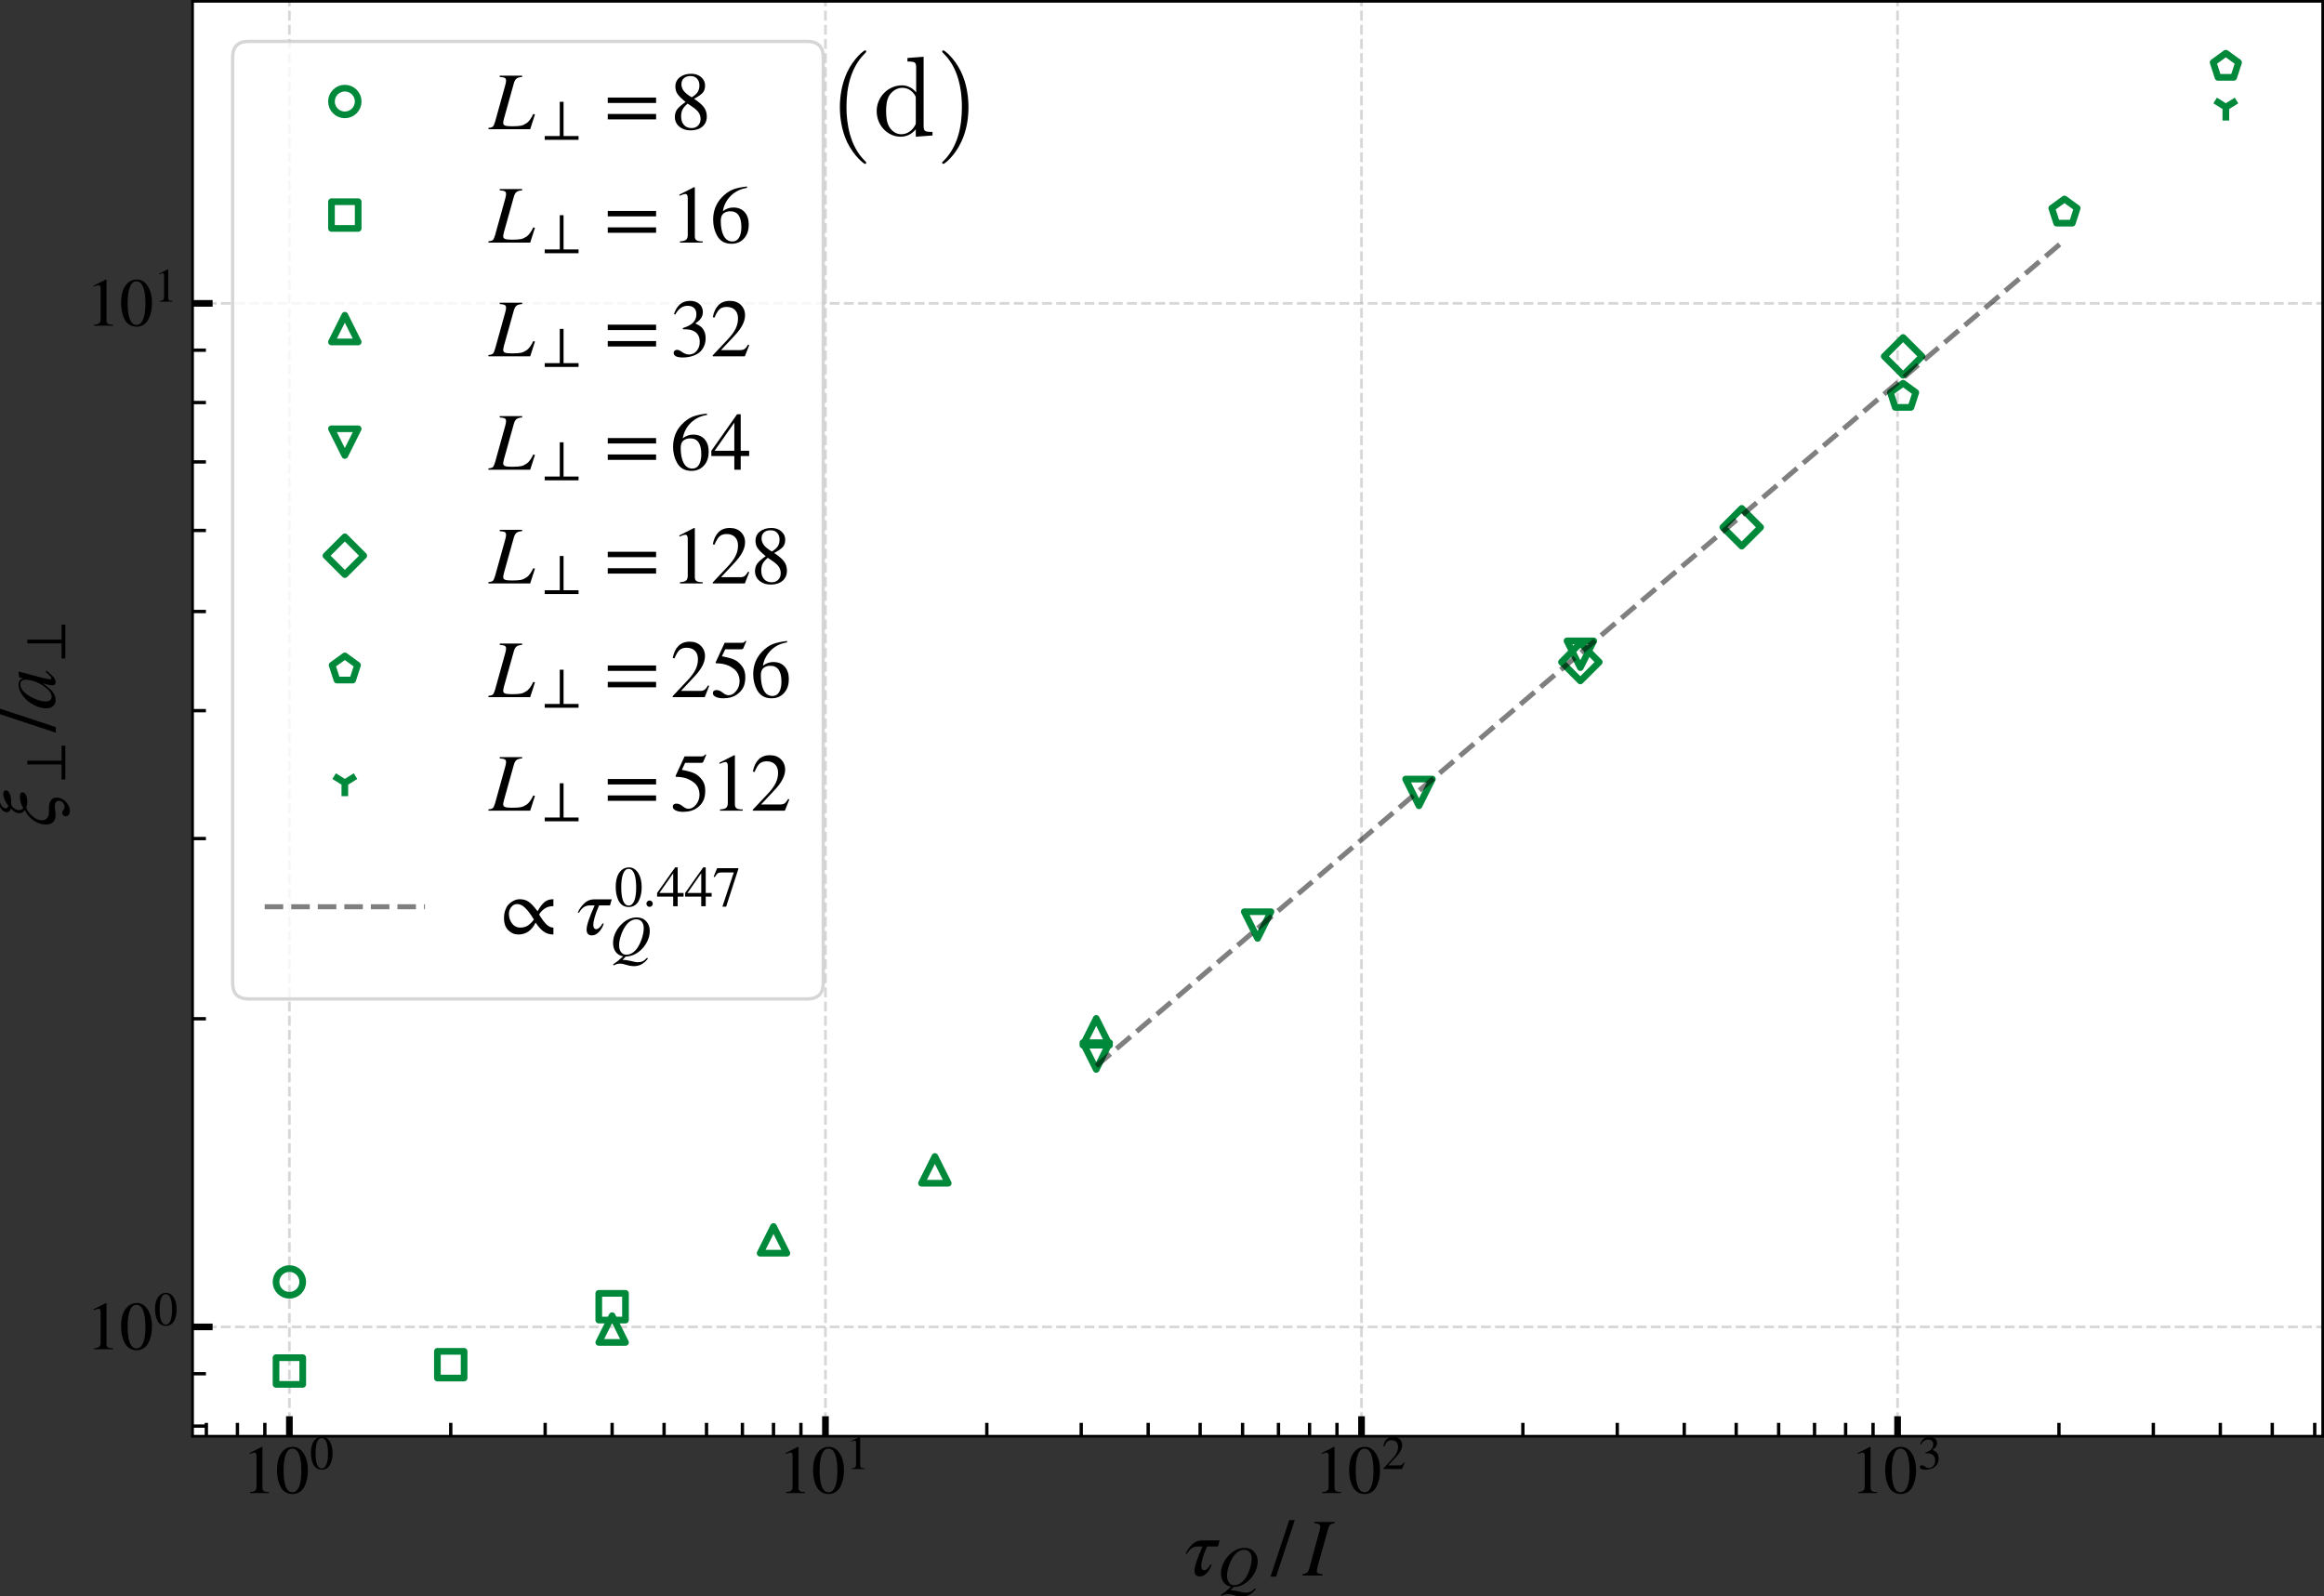 <?xml version="1.0" encoding="UTF-8" standalone="no"?>
<svg
   width="695.991pt"
   height="478.111pt"
   viewBox="0 0 695.991 478.111"
   version="1.1"
   id="svg710"
   sodipodi:docname="tau-xi-perp-small-h4-svg.svg"
   inkscape:version="1.1.2 (0a00cf5339, 2022-02-04)"
   xmlns:inkscape="http://www.inkscape.org/namespaces/inkscape"
   xmlns:sodipodi="http://sodipodi.sourceforge.net/DTD/sodipodi-0.dtd"
   xmlns:xlink="http://www.w3.org/1999/xlink"
   xmlns="http://www.w3.org/2000/svg"
   xmlns:svg="http://www.w3.org/2000/svg"
   xmlns:rdf="http://www.w3.org/1999/02/22-rdf-syntax-ns#"
   xmlns:cc="http://creativecommons.org/ns#"
   xmlns:dc="http://purl.org/dc/elements/1.1/">
  <rect x="0" y="0" width="695.991" height="478.111" fill="#333333" stroke="none"/>
  <sodipodi:namedview
     id="namedview712"
     pagecolor="#ffffff"
     bordercolor="#666666"
     borderopacity="1.0"
     inkscape:pageshadow="2"
     inkscape:pageopacity="0.0"
     inkscape:pagecheckerboard="0"
     inkscape:document-units="pt"
     showgrid="false"
     inkscape:zoom="0.16238839"
     inkscape:cx="2570.9966"
     inkscape:cy="-1979.8214"
     inkscape:window-width="2490"
     inkscape:window-height="1376"
     inkscape:window-x="70"
     inkscape:window-y="27"
     inkscape:window-maximized="1"
     inkscape:current-layer="svg710" />
  <defs
     id="defs6">
    <style
       type="text/css"
       id="style4">*{stroke-linejoin: round; stroke-linecap: butt}</style>
  </defs>
  <g
     id="axes_1"
     transform="translate(-13.609,-10.4)">
    <g
       id="patch_2">
      <path
         d="M 71.278,440.556 H 709.2 V 10.8 H 71.278 Z"
         style="fill:#ffffff"
         id="path11" />
    </g>
    <g
       id="matplotlib.axis_1">
      <g
         id="xtick_1">
        <g
           id="line2d_1">
          <path
             d="M 100.274,440.556 V 10.8"
             clip-path="url(#pe1c8f40d9c)"
             style="fill:none;stroke:#b0b0b0;stroke-width:0.8;stroke-dasharray:2.96, 1.28;stroke-dashoffset:0;stroke-opacity:0.5"
             id="path14" />
        </g>
        <g
           id="line2d_2">
          <defs
             id="defs18">
            <path
               id="m4920b29594"
               d="M 0,0 V -6"
               style="stroke:#000000;stroke-width:2" />
          </defs>
          <g
             id="g22">
            <use
               xlink:href="#m4920b29594"
               x="100.274"
               y="440.556"
               style="stroke:#000000;stroke-width:2"
               id="use20"
               width="100%"
               height="100%" />
          </g>
        </g>
        <g
           id="text_1">
          <!-- $\mathdefault{10^{0}}$ -->
          <g
             transform="matrix(0.2,0,0,-0.2,86.074,457.715)"
             id="g35">
            <defs
               id="defs27">
              <path
                 id="STIXGeneral-Regular-31"
                 d="M 2522,0 H 755 v 96 q 352,19 480,131 128,112 128,381 v 2874 q 0,313 -192,313 -89,0 -288,-77 l -173,-64 v 90 l 1146,582 58,-19 V 486 q 0,-211 128,-301 128,-89 480,-89 z"
                 transform="scale(0.016)" />
              <path
                 id="STIXGeneral-Regular-30"
                 d="m 3046,2112 q 0,-429 -83,-810 Q 2880,922 2717,602 2554,282 2266,96 1978,-90 1600,-90 1210,-90 915,108 621,307 461,640 301,973 227,1350 q -73,378 -73,800 0,596 147,1072 147,477 489,790 343,314 836,314 627,0 1023,-614 397,-614 397,-1600 z m -614,-32 q 0,1011 -215,1545 -214,535 -630,535 -397,0 -608,-538 Q 768,3085 768,2106 768,1120 979,598 1190,77 1600,77 q 403,0 617,521 215,522 215,1482 z"
                 transform="scale(0.016)" />
            </defs>
            <use
               xlink:href="#STIXGeneral-Regular-31"
               transform="translate(0,0.684)"
               id="use29"
               x="0"
               y="0"
               width="100%"
               height="100%" />
            <use
               xlink:href="#STIXGeneral-Regular-30"
               transform="translate(50,0.684)"
               id="use31"
               x="0"
               y="0"
               width="100%"
               height="100%" />
            <use
               xlink:href="#STIXGeneral-Regular-30"
               transform="matrix(0.7,0,0,0.7,101.575,36.684)"
               id="use33"
               x="0"
               y="0"
               width="100%"
               height="100%" />
          </g>
        </g>
      </g>
      <g
         id="xtick_2">
        <g
           id="line2d_3">
          <path
             d="M 260.814,440.556 V 10.8"
             clip-path="url(#pe1c8f40d9c)"
             style="fill:none;stroke:#b0b0b0;stroke-width:0.8;stroke-dasharray:2.96, 1.28;stroke-dashoffset:0;stroke-opacity:0.5"
             id="path39" />
        </g>
        <g
           id="line2d_4">
          <g
             id="g44">
            <use
               xlink:href="#m4920b29594"
               x="260.814"
               y="440.556"
               style="stroke:#000000;stroke-width:2"
               id="use42"
               width="100%"
               height="100%" />
          </g>
        </g>
        <g
           id="text_2">
          <!-- $\mathdefault{10^{1}}$ -->
          <g
             transform="matrix(0.2,0,0,-0.2,246.614,457.715)"
             id="g53">
            <use
               xlink:href="#STIXGeneral-Regular-31"
               transform="translate(0,0.684)"
               id="use47"
               x="0"
               y="0"
               width="100%"
               height="100%" />
            <use
               xlink:href="#STIXGeneral-Regular-30"
               transform="translate(50,0.684)"
               id="use49"
               x="0"
               y="0"
               width="100%"
               height="100%" />
            <use
               xlink:href="#STIXGeneral-Regular-31"
               transform="matrix(0.7,0,0,0.7,101.575,36.684)"
               id="use51"
               x="0"
               y="0"
               width="100%"
               height="100%" />
          </g>
        </g>
      </g>
      <g
         id="xtick_3">
        <g
           id="line2d_5">
          <path
             d="M 421.355,440.556 V 10.8"
             clip-path="url(#pe1c8f40d9c)"
             style="fill:none;stroke:#b0b0b0;stroke-width:0.8;stroke-dasharray:2.96, 1.28;stroke-dashoffset:0;stroke-opacity:0.5"
             id="path57" />
        </g>
        <g
           id="line2d_6">
          <g
             id="g62">
            <use
               xlink:href="#m4920b29594"
               x="421.355"
               y="440.556"
               style="stroke:#000000;stroke-width:2"
               id="use60"
               width="100%"
               height="100%" />
          </g>
        </g>
        <g
           id="text_3">
          <!-- $\mathdefault{10^{2}}$ -->
          <g
             transform="matrix(0.2,0,0,-0.2,407.155,457.715)"
             id="g74">
            <defs
               id="defs66">
              <path
                 id="STIXGeneral-Regular-32"
                 d="M 3034,877 2688,0 H 186 v 77 l 1139,1209 q 448,468 640,858 192,390 192,806 0,429 -237,666 -237,237 -653,237 -345,0 -547,-180 -202,-179 -394,-652 l -134,32 q 109,595 438,934 330,339 893,339 531,0 857,-320 327,-320 327,-806 0,-723 -819,-1587 L 832,486 h 1498 q 211,0 335,83 125,84 279,346 z"
                 transform="scale(0.016)" />
            </defs>
            <use
               xlink:href="#STIXGeneral-Regular-31"
               transform="translate(0,0.684)"
               id="use68"
               x="0"
               y="0"
               width="100%"
               height="100%" />
            <use
               xlink:href="#STIXGeneral-Regular-30"
               transform="translate(50,0.684)"
               id="use70"
               x="0"
               y="0"
               width="100%"
               height="100%" />
            <use
               xlink:href="#STIXGeneral-Regular-32"
               transform="matrix(0.7,0,0,0.7,101.575,36.684)"
               id="use72"
               x="0"
               y="0"
               width="100%"
               height="100%" />
          </g>
        </g>
      </g>
      <g
         id="xtick_4">
        <g
           id="line2d_7">
          <path
             d="M 581.895,440.556 V 10.8"
             clip-path="url(#pe1c8f40d9c)"
             style="fill:none;stroke:#b0b0b0;stroke-width:0.8;stroke-dasharray:2.96, 1.28;stroke-dashoffset:0;stroke-opacity:0.5"
             id="path78" />
        </g>
        <g
           id="line2d_8">
          <g
             id="g83">
            <use
               xlink:href="#m4920b29594"
               x="581.895"
               y="440.556"
               style="stroke:#000000;stroke-width:2"
               id="use81"
               width="100%"
               height="100%" />
          </g>
        </g>
        <g
           id="text_4">
          <!-- $\mathdefault{10^{3}}$ -->
          <g
             transform="matrix(0.2,0,0,-0.2,567.695,457.715)"
             id="g95">
            <defs
               id="defs87">
              <path
                 id="STIXGeneral-Regular-33"
                 d="m 390,3264 -102,26 q 147,480 460,758 314,278 794,278 448,0 723,-243 276,-243 276,-633 0,-525 -595,-884 352,-153 531,-339 281,-313 281,-825 0,-512 -294,-896 Q 2246,211 1840,60 1434,-90 979,-90 q -717,0 -717,365 0,103 77,167 77,64 186,64 160,0 390,-167 282,-198 551,-198 352,0 592,284 240,285 240,695 0,736 -666,928 -198,64 -653,64 v 90 q 359,121 538,230 518,294 518,858 0,320 -183,486 -182,166 -508,166 -576,0 -954,-678 z"
                 transform="scale(0.016)" />
            </defs>
            <use
               xlink:href="#STIXGeneral-Regular-31"
               transform="translate(0,0.684)"
               id="use89"
               x="0"
               y="0"
               width="100%"
               height="100%" />
            <use
               xlink:href="#STIXGeneral-Regular-30"
               transform="translate(50,0.684)"
               id="use91"
               x="0"
               y="0"
               width="100%"
               height="100%" />
            <use
               xlink:href="#STIXGeneral-Regular-33"
               transform="matrix(0.7,0,0,0.7,101.575,36.684)"
               id="use93"
               x="0"
               y="0"
               width="100%"
               height="100%" />
          </g>
        </g>
      </g>
      <g
         id="xtick_5">
        <g
           id="line2d_9">
          <defs
             id="defs100">
            <path
               id="m5659e13a64"
               d="M 0,0 V -4"
               style="stroke:#000000" />
          </defs>
          <g
             id="g104">
            <use
               xlink:href="#m5659e13a64"
               x="75.406"
               y="440.556"
               style="stroke:#000000"
               id="use102"
               width="100%"
               height="100%" />
          </g>
        </g>
      </g>
      <g
         id="xtick_6">
        <g
           id="line2d_10">
          <g
             id="g110">
            <use
               xlink:href="#m5659e13a64"
               x="84.716"
               y="440.556"
               style="stroke:#000000"
               id="use108"
               width="100%"
               height="100%" />
          </g>
        </g>
      </g>
      <g
         id="xtick_7">
        <g
           id="line2d_11">
          <g
             id="g116">
            <use
               xlink:href="#m5659e13a64"
               x="92.928"
               y="440.556"
               style="stroke:#000000"
               id="use114"
               width="100%"
               height="100%" />
          </g>
        </g>
      </g>
      <g
         id="xtick_8">
        <g
           id="line2d_12">
          <g
             id="g122">
            <use
               xlink:href="#m5659e13a64"
               x="148.601"
               y="440.556"
               style="stroke:#000000"
               id="use120"
               width="100%"
               height="100%" />
          </g>
        </g>
      </g>
      <g
         id="xtick_9">
        <g
           id="line2d_13">
          <g
             id="g128">
            <use
               xlink:href="#m5659e13a64"
               x="176.871"
               y="440.556"
               style="stroke:#000000"
               id="use126"
               width="100%"
               height="100%" />
          </g>
        </g>
      </g>
      <g
         id="xtick_10">
        <g
           id="line2d_14">
          <g
             id="g134">
            <use
               xlink:href="#m5659e13a64"
               x="196.929"
               y="440.556"
               style="stroke:#000000"
               id="use132"
               width="100%"
               height="100%" />
          </g>
        </g>
      </g>
      <g
         id="xtick_11">
        <g
           id="line2d_15">
          <g
             id="g140">
            <use
               xlink:href="#m5659e13a64"
               x="212.487"
               y="440.556"
               style="stroke:#000000"
               id="use138"
               width="100%"
               height="100%" />
          </g>
        </g>
      </g>
      <g
         id="xtick_12">
        <g
           id="line2d_16">
          <g
             id="g146">
            <use
               xlink:href="#m5659e13a64"
               x="225.199"
               y="440.556"
               style="stroke:#000000"
               id="use144"
               width="100%"
               height="100%" />
          </g>
        </g>
      </g>
      <g
         id="xtick_13">
        <g
           id="line2d_17">
          <g
             id="g152">
            <use
               xlink:href="#m5659e13a64"
               x="235.946"
               y="440.556"
               style="stroke:#000000"
               id="use150"
               width="100%"
               height="100%" />
          </g>
        </g>
      </g>
      <g
         id="xtick_14">
        <g
           id="line2d_18">
          <g
             id="g158">
            <use
               xlink:href="#m5659e13a64"
               x="245.256"
               y="440.556"
               style="stroke:#000000"
               id="use156"
               width="100%"
               height="100%" />
          </g>
        </g>
      </g>
      <g
         id="xtick_15">
        <g
           id="line2d_19">
          <g
             id="g164">
            <use
               xlink:href="#m5659e13a64"
               x="253.468"
               y="440.556"
               style="stroke:#000000"
               id="use162"
               width="100%"
               height="100%" />
          </g>
        </g>
      </g>
      <g
         id="xtick_16">
        <g
           id="line2d_20">
          <g
             id="g170">
            <use
               xlink:href="#m5659e13a64"
               x="309.142"
               y="440.556"
               style="stroke:#000000"
               id="use168"
               width="100%"
               height="100%" />
          </g>
        </g>
      </g>
      <g
         id="xtick_17">
        <g
           id="line2d_21">
          <g
             id="g176">
            <use
               xlink:href="#m5659e13a64"
               x="337.412"
               y="440.556"
               style="stroke:#000000"
               id="use174"
               width="100%"
               height="100%" />
          </g>
        </g>
      </g>
      <g
         id="xtick_18">
        <g
           id="line2d_22">
          <g
             id="g182">
            <use
               xlink:href="#m5659e13a64"
               x="357.469"
               y="440.556"
               style="stroke:#000000"
               id="use180"
               width="100%"
               height="100%" />
          </g>
        </g>
      </g>
      <g
         id="xtick_19">
        <g
           id="line2d_23">
          <g
             id="g188">
            <use
               xlink:href="#m5659e13a64"
               x="373.027"
               y="440.556"
               style="stroke:#000000"
               id="use186"
               width="100%"
               height="100%" />
          </g>
        </g>
      </g>
      <g
         id="xtick_20">
        <g
           id="line2d_24">
          <g
             id="g194">
            <use
               xlink:href="#m5659e13a64"
               x="385.739"
               y="440.556"
               style="stroke:#000000"
               id="use192"
               width="100%"
               height="100%" />
          </g>
        </g>
      </g>
      <g
         id="xtick_21">
        <g
           id="line2d_25">
          <g
             id="g200">
            <use
               xlink:href="#m5659e13a64"
               x="396.487"
               y="440.556"
               style="stroke:#000000"
               id="use198"
               width="100%"
               height="100%" />
          </g>
        </g>
      </g>
      <g
         id="xtick_22">
        <g
           id="line2d_26">
          <g
             id="g206">
            <use
               xlink:href="#m5659e13a64"
               x="405.797"
               y="440.556"
               style="stroke:#000000"
               id="use204"
               width="100%"
               height="100%" />
          </g>
        </g>
      </g>
      <g
         id="xtick_23">
        <g
           id="line2d_27">
          <g
             id="g212">
            <use
               xlink:href="#m5659e13a64"
               x="414.009"
               y="440.556"
               style="stroke:#000000"
               id="use210"
               width="100%"
               height="100%" />
          </g>
        </g>
      </g>
      <g
         id="xtick_24">
        <g
           id="line2d_28">
          <g
             id="g218">
            <use
               xlink:href="#m5659e13a64"
               x="469.682"
               y="440.556"
               style="stroke:#000000"
               id="use216"
               width="100%"
               height="100%" />
          </g>
        </g>
      </g>
      <g
         id="xtick_25">
        <g
           id="line2d_29">
          <g
             id="g224">
            <use
               xlink:href="#m5659e13a64"
               x="497.952"
               y="440.556"
               style="stroke:#000000"
               id="use222"
               width="100%"
               height="100%" />
          </g>
        </g>
      </g>
      <g
         id="xtick_26">
        <g
           id="line2d_30">
          <g
             id="g230">
            <use
               xlink:href="#m5659e13a64"
               x="518.01"
               y="440.556"
               style="stroke:#000000"
               id="use228"
               width="100%"
               height="100%" />
          </g>
        </g>
      </g>
      <g
         id="xtick_27">
        <g
           id="line2d_31">
          <g
             id="g236">
            <use
               xlink:href="#m5659e13a64"
               x="533.568"
               y="440.556"
               style="stroke:#000000"
               id="use234"
               width="100%"
               height="100%" />
          </g>
        </g>
      </g>
      <g
         id="xtick_28">
        <g
           id="line2d_32">
          <g
             id="g242">
            <use
               xlink:href="#m5659e13a64"
               x="546.279"
               y="440.556"
               style="stroke:#000000"
               id="use240"
               width="100%"
               height="100%" />
          </g>
        </g>
      </g>
      <g
         id="xtick_29">
        <g
           id="line2d_33">
          <g
             id="g248">
            <use
               xlink:href="#m5659e13a64"
               x="557.027"
               y="440.556"
               style="stroke:#000000"
               id="use246"
               width="100%"
               height="100%" />
          </g>
        </g>
      </g>
      <g
         id="xtick_30">
        <g
           id="line2d_34">
          <g
             id="g254">
            <use
               xlink:href="#m5659e13a64"
               x="566.337"
               y="440.556"
               style="stroke:#000000"
               id="use252"
               width="100%"
               height="100%" />
          </g>
        </g>
      </g>
      <g
         id="xtick_31">
        <g
           id="line2d_35">
          <g
             id="g260">
            <use
               xlink:href="#m5659e13a64"
               x="574.549"
               y="440.556"
               style="stroke:#000000"
               id="use258"
               width="100%"
               height="100%" />
          </g>
        </g>
      </g>
      <g
         id="xtick_32">
        <g
           id="line2d_36">
          <g
             id="g266">
            <use
               xlink:href="#m5659e13a64"
               x="630.223"
               y="440.556"
               style="stroke:#000000"
               id="use264"
               width="100%"
               height="100%" />
          </g>
        </g>
      </g>
      <g
         id="xtick_33">
        <g
           id="line2d_37">
          <g
             id="g272">
            <use
               xlink:href="#m5659e13a64"
               x="658.492"
               y="440.556"
               style="stroke:#000000"
               id="use270"
               width="100%"
               height="100%" />
          </g>
        </g>
      </g>
      <g
         id="xtick_34">
        <g
           id="line2d_38">
          <g
             id="g278">
            <use
               xlink:href="#m5659e13a64"
               x="678.55"
               y="440.556"
               style="stroke:#000000"
               id="use276"
               width="100%"
               height="100%" />
          </g>
        </g>
      </g>
      <g
         id="xtick_35">
        <g
           id="line2d_39">
          <g
             id="g284">
            <use
               xlink:href="#m5659e13a64"
               x="694.108"
               y="440.556"
               style="stroke:#000000"
               id="use282"
               width="100%"
               height="100%" />
          </g>
        </g>
      </g>
      <g
         id="xtick_36">
        <g
           id="line2d_40">
          <g
             id="g290">
            <use
               xlink:href="#m5659e13a64"
               x="706.82"
               y="440.556"
               style="stroke:#000000"
               id="use288"
               width="100%"
               height="100%" />
          </g>
        </g>
      </g>
      <g
         id="text_5">
        <!-- $\tau_Q\, /\, I$ -->
        <g
           transform="matrix(0.24,0,0,-0.24,368.399,482.376)"
           id="g308">
          <defs
             id="defs298">
            <path
               id="STIXGeneral-Italic-3c4"
               d="M 2726,2739 2592,2266 H 1741 Q 1293,1248 1293,742 q 0,-326 230,-326 115,0 256,131 141,131 224,311 h 103 Q 1990,467 1731,198 1472,-70 1178,-70 q -410,0 -410,454 0,506 627,1882 h -390 q -512,0 -826,-564 H 77 q 160,391 492,714 333,323 762,323 z"
               transform="scale(0.016)" />
            <path
               id="STIXGeneral-Italic-51"
               d="m 442,-1082 -64,103 q 371,262 534,390 163,128 598,512 Q 966,32 675,425 384,819 384,1440 q 0,595 294,1184 295,589 813,1037 711,601 1543,601 646,0 1043,-429 397,-428 397,-1087 0,-749 -455,-1469 Q 3565,557 2835,173 2400,-64 1786,-102 l -346,-365 h 160 q 224,0 787,-128 551,-135 711,-135 345,0 575,106 231,106 500,387 l 102,-70 q -153,-218 -333,-378 -531,-480 -1222,-480 -422,0 -947,167 -352,115 -595,115 -378,0 -736,-199 z m 3360,4154 q 0,454 -221,716 -221,263 -605,263 -704,0 -1242,-800 -288,-429 -483,-1021 -195,-592 -195,-1059 0,-480 217,-771 218,-291 577,-291 729,0 1267,793 294,448 489,1062 196,615 196,1108 z"
               transform="scale(0.016)" />
            <path
               id="STIXGeneral-Regular-2f"
               d="M 1837,4326 378,-90 H -58 l 1466,4416 z"
               transform="scale(0.016)" />
            <path
               id="STIXGeneral-Italic-49"
               d="m 2458,4179 v -102 q -269,-32 -356,-116 -86,-83 -169,-377 L 1165,838 q -96,-339 -96,-486 0,-128 80,-173 80,-45 361,-77 V 0 H -51 v 102 q 269,52 368,135 99,83 169,345 l 768,2823 q 84,294 84,397 0,128 -103,195 -102,67 -358,80 v 102 z"
               transform="scale(0.016)" />
          </defs>
          <use
             xlink:href="#STIXGeneral-Italic-3c4"
             transform="translate(0,0.406)"
             id="use300"
             x="0"
             y="0"
             width="100%"
             height="100%" />
          <use
             xlink:href="#STIXGeneral-Italic-51"
             transform="matrix(0.7,0,0,0.7,41,-12.822)"
             id="use302"
             x="0"
             y="0"
             width="100%"
             height="100%" />
          <use
             xlink:href="#STIXGeneral-Regular-2f"
             transform="translate(107.983,0.406)"
             id="use304"
             x="0"
             y="0"
             width="100%"
             height="100%" />
          <use
             xlink:href="#STIXGeneral-Italic-49"
             transform="translate(147.816,0.406)"
             id="use306"
             x="0"
             y="0"
             width="100%"
             height="100%" />
        </g>
      </g>
    </g>
    <g
       id="matplotlib.axis_2">
      <g
         id="ytick_1">
        <g
           id="line2d_41">
          <path
             d="M 71.278,407.81 H 709.2"
             clip-path="url(#pe1c8f40d9c)"
             style="fill:none;stroke:#b0b0b0;stroke-width:0.8;stroke-dasharray:2.96, 1.28;stroke-dashoffset:0;stroke-opacity:0.5"
             id="path312" />
        </g>
        <g
           id="line2d_42">
          <defs
             id="defs316">
            <path
               id="m10ba136018"
               d="M 0,0 H 6"
               style="stroke:#000000;stroke-width:2" />
          </defs>
          <g
             id="g320">
            <use
               xlink:href="#m10ba136018"
               x="71.278"
               y="407.81"
               style="stroke:#000000;stroke-width:2"
               id="use318"
               width="100%"
               height="100%" />
          </g>
        </g>
        <g
           id="text_6">
          <!-- $\mathdefault{10^{0}}$ -->
          <g
             transform="matrix(0.2,0,0,-0.2,39.378,414.639)"
             id="g329">
            <use
               xlink:href="#STIXGeneral-Regular-31"
               transform="translate(0,0.684)"
               id="use323"
               x="0"
               y="0"
               width="100%"
               height="100%" />
            <use
               xlink:href="#STIXGeneral-Regular-30"
               transform="translate(50,0.684)"
               id="use325"
               x="0"
               y="0"
               width="100%"
               height="100%" />
            <use
               xlink:href="#STIXGeneral-Regular-30"
               transform="matrix(0.7,0,0,0.7,101.575,36.684)"
               id="use327"
               x="0"
               y="0"
               width="100%"
               height="100%" />
          </g>
        </g>
      </g>
      <g
         id="ytick_2">
        <g
           id="line2d_43">
          <path
             d="M 71.278,101.261 H 709.2"
             clip-path="url(#pe1c8f40d9c)"
             style="fill:none;stroke:#b0b0b0;stroke-width:0.8;stroke-dasharray:2.96, 1.28;stroke-dashoffset:0;stroke-opacity:0.5"
             id="path333" />
        </g>
        <g
           id="line2d_44">
          <g
             id="g338">
            <use
               xlink:href="#m10ba136018"
               x="71.278"
               y="101.261"
               style="stroke:#000000;stroke-width:2"
               id="use336"
               width="100%"
               height="100%" />
          </g>
        </g>
        <g
           id="text_7">
          <!-- $\mathdefault{10^{1}}$ -->
          <g
             transform="matrix(0.2,0,0,-0.2,39.378,108.091)"
             id="g347">
            <use
               xlink:href="#STIXGeneral-Regular-31"
               transform="translate(0,0.684)"
               id="use341"
               x="0"
               y="0"
               width="100%"
               height="100%" />
            <use
               xlink:href="#STIXGeneral-Regular-30"
               transform="translate(50,0.684)"
               id="use343"
               x="0"
               y="0"
               width="100%"
               height="100%" />
            <use
               xlink:href="#STIXGeneral-Regular-31"
               transform="matrix(0.7,0,0,0.7,101.575,36.684)"
               id="use345"
               x="0"
               y="0"
               width="100%"
               height="100%" />
          </g>
        </g>
      </g>
      <g
         id="ytick_3">
        <g
           id="line2d_45">
          <defs
             id="defs352">
            <path
               id="m9690f22543"
               d="M 0,0 H 4"
               style="stroke:#000000" />
          </defs>
          <g
             id="g356">
            <use
               xlink:href="#m9690f22543"
               x="71.278"
               y="437.517"
               style="stroke:#000000"
               id="use354"
               width="100%"
               height="100%" />
          </g>
        </g>
      </g>
      <g
         id="ytick_4">
        <g
           id="line2d_46">
          <g
             id="g362">
            <use
               xlink:href="#m9690f22543"
               x="71.278"
               y="421.837"
               style="stroke:#000000"
               id="use360"
               width="100%"
               height="100%" />
          </g>
        </g>
      </g>
      <g
         id="ytick_5">
        <g
           id="line2d_47">
          <g
             id="g368">
            <use
               xlink:href="#m9690f22543"
               x="71.278"
               y="315.529"
               style="stroke:#000000"
               id="use366"
               width="100%"
               height="100%" />
          </g>
        </g>
      </g>
      <g
         id="ytick_6">
        <g
           id="line2d_48">
          <g
             id="g374">
            <use
               xlink:href="#m9690f22543"
               x="71.278"
               y="261.549"
               style="stroke:#000000"
               id="use372"
               width="100%"
               height="100%" />
          </g>
        </g>
      </g>
      <g
         id="ytick_7">
        <g
           id="line2d_49">
          <g
             id="g380">
            <use
               xlink:href="#m9690f22543"
               x="71.278"
               y="223.249"
               style="stroke:#000000"
               id="use378"
               width="100%"
               height="100%" />
          </g>
        </g>
      </g>
      <g
         id="ytick_8">
        <g
           id="line2d_50">
          <g
             id="g386">
            <use
               xlink:href="#m9690f22543"
               x="71.278"
               y="193.542"
               style="stroke:#000000"
               id="use384"
               width="100%"
               height="100%" />
          </g>
        </g>
      </g>
      <g
         id="ytick_9">
        <g
           id="line2d_51">
          <g
             id="g392">
            <use
               xlink:href="#m9690f22543"
               x="71.278"
               y="169.269"
               style="stroke:#000000"
               id="use390"
               width="100%"
               height="100%" />
          </g>
        </g>
      </g>
      <g
         id="ytick_10">
        <g
           id="line2d_52">
          <g
             id="g398">
            <use
               xlink:href="#m9690f22543"
               x="71.278"
               y="148.746"
               style="stroke:#000000"
               id="use396"
               width="100%"
               height="100%" />
          </g>
        </g>
      </g>
      <g
         id="ytick_11">
        <g
           id="line2d_53">
          <g
             id="g404">
            <use
               xlink:href="#m9690f22543"
               x="71.278"
               y="130.969"
               style="stroke:#000000"
               id="use402"
               width="100%"
               height="100%" />
          </g>
        </g>
      </g>
      <g
         id="ytick_12">
        <g
           id="line2d_54">
          <g
             id="g410">
            <use
               xlink:href="#m9690f22543"
               x="71.278"
               y="115.288"
               style="stroke:#000000"
               id="use408"
               width="100%"
               height="100%" />
          </g>
        </g>
      </g>
      <g
         id="text_8">
        <!-- $\xi_\perp / a_\perp$ -->
        <g
           transform="matrix(0,-0.24,-0.24,0,30.169,258.078)"
           id="g429">
          <defs
             id="defs417">
            <path
               id="STIXGeneral-Italic-3be"
               d="m 1894,4371 26,-102 q -467,-154 -467,-461 0,-154 185,-186 583,391 916,391 300,0 300,-199 0,-192 -253,-304 -252,-112 -745,-112 -237,0 -391,-218 -153,-217 -153,-390 0,-217 166,-339 378,263 884,263 339,0 339,-192 0,-116 -84,-196 -83,-80 -211,-118 -128,-38 -237,-54 -108,-16 -204,-16 -186,0 -461,83 -346,-115 -663,-480 -316,-365 -323,-698 0,-313 176,-454 176,-141 522,-141 45,0 134,3 90,3 109,3 403,0 621,-160 218,-160 218,-428 0,-288 -180,-544 -140,-218 -390,-362 -250,-144 -467,-144 -179,0 -304,83 -125,83 -125,250 0,109 77,189 77,80 198,80 103,0 221,-93 118,-93 195,-93 211,0 365,125 154,125 154,317 0,320 -487,320 -83,0 -285,-32 -201,-32 -297,-32 -781,0 -781,755 6,525 316,966 311,442 804,685 -237,160 -237,403 0,378 371,685 -83,0 -192,86 -108,87 -108,202 0,467 748,659 z"
               transform="scale(0.016)" />
            <path
               id="STIXGeneral-Regular-27c2"
               d="M 4102,0 H 333 v 422 h 1677 v 3815 h 422 V 422 h 1670 z"
               transform="scale(0.016)" />
            <path
               id="STIXGeneral-Italic-61"
               d="m 2963,710 83,-70 Q 2688,205 2518,70 2349,-64 2157,-64 q -256,0 -256,262 0,160 147,736 Q 1690,397 1389,163 1088,-70 749,-70 467,-70 288,125 109,320 109,672 q 0,486 278,992 279,506 707,832 429,326 845,326 429,0 512,-371 l 71,307 19,20 390,44 45,-19 q -6,-25 -38,-134 -570,-2074 -570,-2323 0,-84 90,-84 96,0 332,263 z m -627,1600 q 0,167 -96,269 -96,103 -262,103 -436,0 -839,-589 Q 928,1779 787,1395 646,1011 646,717 q 0,-474 384,-474 378,0 813,627 493,711 493,1440 z"
               transform="scale(0.016)" />
          </defs>
          <use
             xlink:href="#STIXGeneral-Italic-3be"
             transform="translate(0,0.703)"
             id="use419"
             x="0"
             y="0"
             width="100%"
             height="100%" />
          <use
             xlink:href="#STIXGeneral-Regular-27c2"
             transform="matrix(0.7,0,0,0.7,55.508,-12.525)"
             id="use421"
             x="0"
             y="0"
             width="100%"
             height="100%" />
          <use
             xlink:href="#STIXGeneral-Regular-2f"
             transform="translate(118.535,0.703)"
             id="use423"
             x="0"
             y="0"
             width="100%"
             height="100%" />
          <use
             xlink:href="#STIXGeneral-Italic-61"
             transform="translate(146.335,0.703)"
             id="use425"
             x="0"
             y="0"
             width="100%"
             height="100%" />
          <use
             xlink:href="#STIXGeneral-Regular-27c2"
             transform="matrix(0.7,0,0,0.7,206.543,-12.525)"
             id="use427"
             x="0"
             y="0"
             width="100%"
             height="100%" />
        </g>
      </g>
    </g>
    <g
       id="line2d_55">
      <defs
         id="defs434">
        <path
           id="ma264cd181a"
           d="M 0,4 C 1.061,4 2.078,3.579 2.828,2.828 3.579,2.078 4,1.061 4,0 4,-1.061 3.579,-2.078 2.828,-2.828 2.078,-3.579 1.061,-4 0,-4 -1.061,-4 -2.078,-3.579 -2.828,-2.828 -3.579,-2.078 -4,-1.061 -4,0 -4,1.061 -3.579,2.078 -2.828,2.828 -2.078,3.579 -1.061,4 0,4 Z"
           style="stroke:#00893a;stroke-width:2" />
      </defs>
      <g
         clip-path="url(#pe1c8f40d9c)"
         id="g438">
        <use
           xlink:href="#ma264cd181a"
           x="100.274"
           y="394.34"
           style="fill-opacity:0;stroke:#00893a;stroke-width:2"
           id="use436"
           width="100%"
           height="100%" />
      </g>
    </g>
    <g
       id="line2d_56">
      <defs
         id="defs442">
        <path
           id="m38671aa5ca"
           d="M -4,4 H 4 V -4 H -4 Z"
           style="stroke:#00893a;stroke-width:2;stroke-linejoin:miter" />
      </defs>
      <g
         clip-path="url(#pe1c8f40d9c)"
         id="g450">
        <use
           xlink:href="#m38671aa5ca"
           x="196.929"
           y="401.764"
           style="fill-opacity:0;stroke:#00893a;stroke-width:2;stroke-linejoin:miter"
           id="use444"
           width="100%"
           height="100%" />
        <use
           xlink:href="#m38671aa5ca"
           x="148.601"
           y="419.125"
           style="fill-opacity:0;stroke:#00893a;stroke-width:2;stroke-linejoin:miter"
           id="use446"
           width="100%"
           height="100%" />
        <use
           xlink:href="#m38671aa5ca"
           x="100.274"
           y="421.022"
           style="fill-opacity:0;stroke:#00893a;stroke-width:2;stroke-linejoin:miter"
           id="use448"
           width="100%"
           height="100%" />
      </g>
    </g>
    <g
       id="line2d_57">
      <defs
         id="defs454">
        <path
           id="m03419255e1"
           d="M 0,-4 -4,4 H 4 Z"
           style="stroke:#00893a;stroke-width:2;stroke-linejoin:miter" />
      </defs>
      <g
         clip-path="url(#pe1c8f40d9c)"
         id="g464">
        <use
           xlink:href="#m03419255e1"
           x="245.256"
           y="381.739"
           style="fill-opacity:0;stroke:#00893a;stroke-width:2;stroke-linejoin:miter"
           id="use456"
           width="100%"
           height="100%" />
        <use
           xlink:href="#m03419255e1"
           x="196.929"
           y="408.454"
           style="fill-opacity:0;stroke:#00893a;stroke-width:2;stroke-linejoin:miter"
           id="use458"
           width="100%"
           height="100%" />
        <use
           xlink:href="#m03419255e1"
           x="293.584"
           y="360.773"
           style="fill-opacity:0;stroke:#00893a;stroke-width:2;stroke-linejoin:miter"
           id="use460"
           width="100%"
           height="100%" />
        <use
           xlink:href="#m03419255e1"
           x="341.911"
           y="319.422"
           style="fill-opacity:0;stroke:#00893a;stroke-width:2;stroke-linejoin:miter"
           id="use462"
           width="100%"
           height="100%" />
      </g>
    </g>
    <g
       id="line2d_58">
      <defs
         id="defs468">
        <path
           id="m093507298d"
           d="M 0,4 4,-4 H -4 Z"
           style="stroke:#00893a;stroke-width:2;stroke-linejoin:miter" />
      </defs>
      <g
         clip-path="url(#pe1c8f40d9c)"
         id="g478">
        <use
           xlink:href="#m093507298d"
           x="486.894"
           y="206.349"
           style="fill-opacity:0;stroke:#00893a;stroke-width:2;stroke-linejoin:miter"
           id="use470"
           width="100%"
           height="100%" />
        <use
           xlink:href="#m093507298d"
           x="390.239"
           y="287.461"
           style="fill-opacity:0;stroke:#00893a;stroke-width:2;stroke-linejoin:miter"
           id="use472"
           width="100%"
           height="100%" />
        <use
           xlink:href="#m093507298d"
           x="341.911"
           y="326.691"
           style="fill-opacity:0;stroke:#00893a;stroke-width:2;stroke-linejoin:miter"
           id="use474"
           width="100%"
           height="100%" />
        <use
           xlink:href="#m093507298d"
           x="438.566"
           y="247.731"
           style="fill-opacity:0;stroke:#00893a;stroke-width:2;stroke-linejoin:miter"
           id="use476"
           width="100%"
           height="100%" />
      </g>
    </g>
    <g
       id="line2d_59">
      <defs
         id="defs482">
        <path
           id="m74c9ba844a"
           d="M 0,5.657 5.657,0 0,-5.657 -5.657,0 Z"
           style="stroke:#00893a;stroke-width:2;stroke-linejoin:miter" />
      </defs>
      <g
         clip-path="url(#pe1c8f40d9c)"
         id="g490">
        <use
           xlink:href="#m74c9ba844a"
           x="486.894"
           y="208.686"
           style="fill-opacity:0;stroke:#00893a;stroke-width:2;stroke-linejoin:miter"
           id="use484"
           width="100%"
           height="100%" />
        <use
           xlink:href="#m74c9ba844a"
           x="583.549"
           y="117.131"
           style="fill-opacity:0;stroke:#00893a;stroke-width:2;stroke-linejoin:miter"
           id="use486"
           width="100%"
           height="100%" />
        <use
           xlink:href="#m74c9ba844a"
           x="535.221"
           y="168.317"
           style="fill-opacity:0;stroke:#00893a;stroke-width:2;stroke-linejoin:miter"
           id="use488"
           width="100%"
           height="100%" />
      </g>
    </g>
    <g
       id="line2d_60">
      <defs
         id="defs494">
        <path
           id="m3d0b09134a"
           d="m 0,-4 -3.804,2.764 1.453,4.472 h 4.702 l 1.453,-4.472 z"
           style="stroke:#00893a;stroke-width:2;stroke-linejoin:miter" />
      </defs>
      <g
         clip-path="url(#pe1c8f40d9c)"
         id="g502">
        <use
           xlink:href="#m3d0b09134a"
           x="680.204"
           y="30.334"
           style="fill-opacity:0;stroke:#00893a;stroke-width:2;stroke-linejoin:miter"
           id="use496"
           width="100%"
           height="100%" />
        <use
           xlink:href="#m3d0b09134a"
           x="583.549"
           y="129.178"
           style="fill-opacity:0;stroke:#00893a;stroke-width:2;stroke-linejoin:miter"
           id="use498"
           width="100%"
           height="100%" />
        <use
           xlink:href="#m3d0b09134a"
           x="631.876"
           y="73.992"
           style="fill-opacity:0;stroke:#00893a;stroke-width:2;stroke-linejoin:miter"
           id="use500"
           width="100%"
           height="100%" />
      </g>
    </g>
    <g
       id="line2d_61">
      <defs
         id="defs506">
        <path
           id="m0d8d1dbd6c"
           d="M 0,0 V 4 M 0,0 3.2,-2 M 0,0 -3.2,-2"
           style="stroke:#00893a;stroke-width:2" />
      </defs>
      <g
         clip-path="url(#pe1c8f40d9c)"
         id="g510">
        <use
           xlink:href="#m0d8d1dbd6c"
           x="680.204"
           y="42.498"
           style="fill-opacity:0;stroke:#00893a;stroke-width:2"
           id="use508"
           width="100%"
           height="100%" />
      </g>
    </g>
    <g
       id="line2d_62">
      <path
         d="m 341.911,329.659 48.327,-41.217 48.327,-41.217 48.327,-41.217 48.327,-41.217 48.327,-41.217 48.327,-41.217"
         clip-path="url(#pe1c8f40d9c)"
         style="fill:none;stroke:#000000;stroke-width:1.5;stroke-dasharray:5.55, 2.4;stroke-dashoffset:0;stroke-opacity:0.5"
         id="path513" />
    </g>
    <g
       id="patch_3">
      <path
         d="M 71.278,440.556 V 10.8"
         style="fill:none;stroke:#000000;stroke-width:0.8;stroke-linecap:square;stroke-linejoin:miter"
         id="path516" />
    </g>
    <g
       id="patch_4">
      <path
         d="M 709.2,440.556 V 10.8"
         style="fill:none;stroke:#000000;stroke-width:0.8;stroke-linecap:square;stroke-linejoin:miter"
         id="path519" />
    </g>
    <g
       id="patch_5">
      <path
         d="M 71.278,440.556 H 709.2"
         style="fill:none;stroke:#000000;stroke-width:0.8;stroke-linecap:square;stroke-linejoin:miter"
         id="path522" />
    </g>
    <g
       id="patch_6">
      <path
         d="M 71.278,10.8 H 709.2"
         style="fill:none;stroke:#000000;stroke-width:0.8;stroke-linecap:square;stroke-linejoin:miter"
         id="path525" />
    </g>
    <g
       id="legend_1">
      <g
         id="patch_7">
        <path
           d="M 88.078,309.581 H 255.358 q 4.8,0 4.8,-4.8 V 27.6 q 0,-4.8 -4.8,-4.8 H 88.078 q -4.8,0 -4.8,4.8 v 277.181 q 0,4.8 4.8,4.8 z"
           style="opacity:0.8;fill:#ffffff;stroke:#cccccc;stroke-linejoin:miter"
           id="path528" />
      </g>
      <g
         id="line2d_63">
        <g
           id="g533">
          <use
             xlink:href="#ma264cd181a"
             x="116.878"
             y="40.8"
             style="fill-opacity:0;stroke:#00893a;stroke-width:2"
             id="use531"
             width="100%"
             height="100%" />
        </g>
      </g>
      <g
         id="text_9">
        <!-- $L_\perp = 8$ -->
        <g
           transform="matrix(0.24,0,0,-0.24,160.078,49.2)"
           id="g549">
          <defs
             id="defs539">
            <path
               id="STIXGeneral-Italic-4c"
               d="M 3578,1152 3206,0 H -51 v 102 q 269,26 352,109 83,83 173,391 l 780,2803 q 71,237 71,397 0,140 -100,198 -99,58 -393,77 v 102 h 1747 v -102 q -294,-19 -432,-122 -137,-102 -214,-371 L 1165,838 q -64,-243 -64,-345 0,-147 140,-205 141,-58 532,-58 493,0 707,45 214,45 445,199 262,172 525,716 z"
               transform="scale(0.016)" />
            <path
               id="STIXGeneral-Regular-3d"
               d="M 4077,2048 H 307 v 422 h 3770 z m 0,-1280 H 307 v 422 h 3770 z"
               transform="scale(0.016)" />
            <path
               id="STIXGeneral-Regular-38"
               d="m 2848,992 q 0,-493 -343,-788 -342,-294 -918,-294 -537,0 -883,294 -346,295 -346,750 0,339 166,579 167,240 666,592 -480,397 -637,640 -156,243 -156,563 0,454 348,726 349,272 893,272 468,0 772,-266 304,-265 304,-649 0,-352 -183,-563 -182,-211 -675,-474 576,-384 784,-685 208,-300 208,-697 z m -576,2419 q 0,333 -186,534 -185,202 -512,202 -326,0 -515,-170 -189,-169 -189,-464 0,-294 189,-534 189,-240 611,-489 327,192 464,406 138,214 138,515 z M 1734,1741 1357,1997 Q 1075,1766 960,1545 845,1325 845,1011 845,576 1065,333 1286,90 1658,90 q 313,0 508,195 196,195 196,509 0,288 -148,505 -147,218 -480,442 z"
               transform="scale(0.016)" />
          </defs>
          <use
             xlink:href="#STIXGeneral-Italic-4c"
             transform="translate(0,0.406)"
             id="use541"
             x="0"
             y="0"
             width="100%"
             height="100%" />
          <use
             xlink:href="#STIXGeneral-Regular-27c2"
             transform="matrix(0.7,0,0,0.7,65.708,-12.822)"
             id="use543"
             x="0"
             y="0"
             width="100%"
             height="100%" />
          <use
             xlink:href="#STIXGeneral-Regular-3d"
             transform="translate(143.175,0.406)"
             id="use545"
             x="0"
             y="0"
             width="100%"
             height="100%" />
          <use
             xlink:href="#STIXGeneral-Regular-38"
             transform="translate(226.115,0.406)"
             id="use547"
             x="0"
             y="0"
             width="100%"
             height="100%" />
        </g>
      </g>
      <g
         id="line2d_64">
        <g
           id="g554">
          <use
             xlink:href="#m38671aa5ca"
             x="116.878"
             y="74.809"
             style="fill-opacity:0;stroke:#00893a;stroke-width:2;stroke-linejoin:miter"
             id="use552"
             width="100%"
             height="100%" />
        </g>
      </g>
      <g
         id="text_10">
        <!-- $L_\perp = 16$ -->
        <g
           transform="matrix(0.24,0,0,-0.24,160.078,83.209)"
           id="g570">
          <defs
             id="defs558">
            <path
               id="STIXGeneral-Regular-36"
               d="m 2854,4378 13,-103 Q 2112,4154 1606,3664 1101,3174 973,2451 q 371,288 813,288 563,0 886,-359 323,-358 323,-978 Q 2995,774 2669,378 2291,-90 1651,-90 870,-90 518,557 218,1107 218,1786 q 0,1049 697,1766 397,410 816,579 419,170 1123,247 z M 2419,1203 q 0,1242 -864,1242 -320,0 -531,-170 -211,-169 -211,-573 0,-748 233,-1180 234,-432 676,-432 339,0 518,304 179,304 179,809 z"
               transform="scale(0.016)" />
          </defs>
          <use
             xlink:href="#STIXGeneral-Italic-4c"
             transform="translate(0,0.594)"
             id="use560"
             x="0"
             y="0"
             width="100%"
             height="100%" />
          <use
             xlink:href="#STIXGeneral-Regular-27c2"
             transform="matrix(0.7,0,0,0.7,65.708,-12.634)"
             id="use562"
             x="0"
             y="0"
             width="100%"
             height="100%" />
          <use
             xlink:href="#STIXGeneral-Regular-3d"
             transform="translate(143.175,0.594)"
             id="use564"
             x="0"
             y="0"
             width="100%"
             height="100%" />
          <use
             xlink:href="#STIXGeneral-Regular-31"
             transform="translate(226.115,0.594)"
             id="use566"
             x="0"
             y="0"
             width="100%"
             height="100%" />
          <use
             xlink:href="#STIXGeneral-Regular-36"
             transform="translate(276.115,0.594)"
             id="use568"
             x="0"
             y="0"
             width="100%"
             height="100%" />
        </g>
      </g>
      <g
         id="line2d_65">
        <g
           id="g575">
          <use
             xlink:href="#m03419255e1"
             x="116.878"
             y="108.817"
             style="fill-opacity:0;stroke:#00893a;stroke-width:2;stroke-linejoin:miter"
             id="use573"
             width="100%"
             height="100%" />
        </g>
      </g>
      <g
         id="text_11">
        <!-- $L_\perp = 32$ -->
        <g
           transform="matrix(0.24,0,0,-0.24,160.078,117.218)"
           id="g588">
          <use
             xlink:href="#STIXGeneral-Italic-4c"
             transform="translate(0,0.406)"
             id="use578"
             x="0"
             y="0"
             width="100%"
             height="100%" />
          <use
             xlink:href="#STIXGeneral-Regular-27c2"
             transform="matrix(0.7,0,0,0.7,65.708,-12.822)"
             id="use580"
             x="0"
             y="0"
             width="100%"
             height="100%" />
          <use
             xlink:href="#STIXGeneral-Regular-3d"
             transform="translate(143.175,0.406)"
             id="use582"
             x="0"
             y="0"
             width="100%"
             height="100%" />
          <use
             xlink:href="#STIXGeneral-Regular-33"
             transform="translate(226.115,0.406)"
             id="use584"
             x="0"
             y="0"
             width="100%"
             height="100%" />
          <use
             xlink:href="#STIXGeneral-Regular-32"
             transform="translate(276.115,0.406)"
             id="use586"
             x="0"
             y="0"
             width="100%"
             height="100%" />
        </g>
      </g>
      <g
         id="line2d_66">
        <g
           id="g593">
          <use
             xlink:href="#m093507298d"
             x="116.878"
             y="142.826"
             style="fill-opacity:0;stroke:#00893a;stroke-width:2;stroke-linejoin:miter"
             id="use591"
             width="100%"
             height="100%" />
        </g>
      </g>
      <g
         id="text_12">
        <!-- $L_\perp = 64$ -->
        <g
           transform="matrix(0.24,0,0,-0.24,160.078,151.226)"
           id="g609">
          <defs
             id="defs597">
            <path
               id="STIXGeneral-Regular-34"
               d="M 3027,1069 H 2368 V 0 H 1869 V 1069 H 77 v 409 l 2009,2848 h 282 V 1478 h 659 z M 1869,1478 V 3674 L 333,1478 Z"
               transform="scale(0.016)" />
          </defs>
          <use
             xlink:href="#STIXGeneral-Italic-4c"
             transform="translate(0,0.594)"
             id="use599"
             x="0"
             y="0"
             width="100%"
             height="100%" />
          <use
             xlink:href="#STIXGeneral-Regular-27c2"
             transform="matrix(0.7,0,0,0.7,65.708,-12.634)"
             id="use601"
             x="0"
             y="0"
             width="100%"
             height="100%" />
          <use
             xlink:href="#STIXGeneral-Regular-3d"
             transform="translate(143.175,0.594)"
             id="use603"
             x="0"
             y="0"
             width="100%"
             height="100%" />
          <use
             xlink:href="#STIXGeneral-Regular-36"
             transform="translate(226.115,0.594)"
             id="use605"
             x="0"
             y="0"
             width="100%"
             height="100%" />
          <use
             xlink:href="#STIXGeneral-Regular-34"
             transform="translate(276.115,0.594)"
             id="use607"
             x="0"
             y="0"
             width="100%"
             height="100%" />
        </g>
      </g>
      <g
         id="line2d_67">
        <g
           id="g614">
          <use
             xlink:href="#m74c9ba844a"
             x="116.878"
             y="176.835"
             style="fill-opacity:0;stroke:#00893a;stroke-width:2;stroke-linejoin:miter"
             id="use612"
             width="100%"
             height="100%" />
        </g>
      </g>
      <g
         id="text_13">
        <!-- $L_\perp = 128$ -->
        <g
           transform="matrix(0.24,0,0,-0.24,160.078,185.235)"
           id="g629">
          <use
             xlink:href="#STIXGeneral-Italic-4c"
             transform="translate(0,0.406)"
             id="use617"
             x="0"
             y="0"
             width="100%"
             height="100%" />
          <use
             xlink:href="#STIXGeneral-Regular-27c2"
             transform="matrix(0.7,0,0,0.7,65.708,-12.822)"
             id="use619"
             x="0"
             y="0"
             width="100%"
             height="100%" />
          <use
             xlink:href="#STIXGeneral-Regular-3d"
             transform="translate(143.175,0.406)"
             id="use621"
             x="0"
             y="0"
             width="100%"
             height="100%" />
          <use
             xlink:href="#STIXGeneral-Regular-31"
             transform="translate(226.115,0.406)"
             id="use623"
             x="0"
             y="0"
             width="100%"
             height="100%" />
          <use
             xlink:href="#STIXGeneral-Regular-32"
             transform="translate(276.115,0.406)"
             id="use625"
             x="0"
             y="0"
             width="100%"
             height="100%" />
          <use
             xlink:href="#STIXGeneral-Regular-38"
             transform="translate(326.115,0.406)"
             id="use627"
             x="0"
             y="0"
             width="100%"
             height="100%" />
        </g>
      </g>
      <g
         id="line2d_68">
        <g
           id="g634">
          <use
             xlink:href="#m3d0b09134a"
             x="116.878"
             y="210.844"
             style="fill-opacity:0;stroke:#00893a;stroke-width:2;stroke-linejoin:miter"
             id="use632"
             width="100%"
             height="100%" />
        </g>
      </g>
      <g
         id="text_14">
        <!-- $L_\perp = 256$ -->
        <g
           transform="matrix(0.24,0,0,-0.24,160.078,219.244)"
           id="g652">
          <defs
             id="defs638">
            <path
               id="STIXGeneral-Regular-35"
               d="m 2803,4358 -230,-544 q -39,-83 -173,-83 H 1158 L 902,3187 q 704,-134 1018,-291 314,-157 582,-528 224,-307 224,-813 0,-461 -150,-775 Q 2426,467 2099,224 1664,-90 1011,-90 646,-90 422,19 198,128 198,307 q 0,243 288,243 231,0 474,-198 250,-205 454,-205 333,0 598,333 266,333 266,749 0,614 -428,960 -557,448 -1364,448 -76,0 -76,51 l 6,32 698,1517 h 1324 q 109,0 170,32 61,32 138,134 z"
               transform="scale(0.016)" />
          </defs>
          <use
             xlink:href="#STIXGeneral-Italic-4c"
             transform="translate(0,0.203)"
             id="use640"
             x="0"
             y="0"
             width="100%"
             height="100%" />
          <use
             xlink:href="#STIXGeneral-Regular-27c2"
             transform="matrix(0.7,0,0,0.7,65.708,-13.025)"
             id="use642"
             x="0"
             y="0"
             width="100%"
             height="100%" />
          <use
             xlink:href="#STIXGeneral-Regular-3d"
             transform="translate(143.175,0.203)"
             id="use644"
             x="0"
             y="0"
             width="100%"
             height="100%" />
          <use
             xlink:href="#STIXGeneral-Regular-32"
             transform="translate(226.115,0.203)"
             id="use646"
             x="0"
             y="0"
             width="100%"
             height="100%" />
          <use
             xlink:href="#STIXGeneral-Regular-35"
             transform="translate(276.115,0.203)"
             id="use648"
             x="0"
             y="0"
             width="100%"
             height="100%" />
          <use
             xlink:href="#STIXGeneral-Regular-36"
             transform="translate(326.115,0.203)"
             id="use650"
             x="0"
             y="0"
             width="100%"
             height="100%" />
        </g>
      </g>
      <g
         id="line2d_69">
        <g
           id="g657">
          <use
             xlink:href="#m0d8d1dbd6c"
             x="116.878"
             y="244.852"
             style="fill-opacity:0;stroke:#00893a;stroke-width:2"
             id="use655"
             width="100%"
             height="100%" />
        </g>
      </g>
      <g
         id="text_15">
        <!-- $L_\perp = 512$ -->
        <g
           transform="matrix(0.24,0,0,-0.24,160.078,253.252)"
           id="g672">
          <use
             xlink:href="#STIXGeneral-Italic-4c"
             transform="translate(0,0.203)"
             id="use660"
             x="0"
             y="0"
             width="100%"
             height="100%" />
          <use
             xlink:href="#STIXGeneral-Regular-27c2"
             transform="matrix(0.7,0,0,0.7,65.708,-13.025)"
             id="use662"
             x="0"
             y="0"
             width="100%"
             height="100%" />
          <use
             xlink:href="#STIXGeneral-Regular-3d"
             transform="translate(143.175,0.203)"
             id="use664"
             x="0"
             y="0"
             width="100%"
             height="100%" />
          <use
             xlink:href="#STIXGeneral-Regular-35"
             transform="translate(226.115,0.203)"
             id="use666"
             x="0"
             y="0"
             width="100%"
             height="100%" />
          <use
             xlink:href="#STIXGeneral-Regular-31"
             transform="translate(276.115,0.203)"
             id="use668"
             x="0"
             y="0"
             width="100%"
             height="100%" />
          <use
             xlink:href="#STIXGeneral-Regular-32"
             transform="translate(326.115,0.203)"
             id="use670"
             x="0"
             y="0"
             width="100%"
             height="100%" />
        </g>
      </g>
      <g
         id="line2d_70">
        <path
           d="m 92.878,281.981 h 24 24"
           style="fill:none;stroke:#000000;stroke-width:1.5;stroke-dasharray:5.55, 2.4;stroke-dashoffset:0;stroke-opacity:0.5"
           id="path675" />
      </g>
      <g
         id="text_16">
        <!-- $\propto \,\tau_Q^{0.447}$ -->
        <g
           transform="matrix(0.24,0,0,-0.24,160.078,290.381)"
           id="g699">
          <defs
             id="defs681">
            <path
               id="STIXGeneral-Regular-221d"
               d="M 4115,538 V 0 Q 3674,0 3360,224 3046,448 2726,928 2266,0 1389,0 934,0 598,329 262,659 262,1280 q 0,333 93,601 93,269 230,426 138,157 311,262 173,106 317,144 144,39 272,39 384,0 675,-183 291,-182 720,-758 262,474 528,707 266,234 707,234 v -538 q -390,0 -672,-189 -281,-188 -435,-457 v -19 q 320,-531 573,-771 253,-240 534,-240 z m -1529,620 v 20 q -365,601 -676,898 -310,298 -624,298 -268,0 -454,-227 -186,-227 -186,-534 0,-435 243,-755 244,-320 647,-320 198,0 371,57 173,58 307,170 135,112 208,192 74,80 164,201 z"
               transform="scale(0.016)" />
            <path
               id="STIXGeneral-Regular-2e"
               d="M 1158,275 Q 1158,134 1052,32 947,-70 800,-70 653,-70 550,32 448,134 448,281 q 0,148 105,253 106,106 253,106 141,0 246,-109 106,-109 106,-256 z"
               transform="scale(0.016)" />
            <path
               id="STIXGeneral-Regular-37"
               d="M 2874,4134 1517,-51 H 1101 L 2368,3763 H 992 q -275,0 -410,-96 -134,-96 -339,-429 l -115,58 384,941 h 2362 z"
               transform="scale(0.016)" />
          </defs>
          <use
             xlink:href="#STIXGeneral-Regular-221d"
             transform="translate(14.44,0.409)"
             id="use683"
             x="0"
             y="0"
             width="100%"
             height="100%" />
          <use
             xlink:href="#STIXGeneral-Italic-3c4"
             transform="translate(109.414,0.409)"
             id="use685"
             x="0"
             y="0"
             width="100%"
             height="100%" />
          <use
             xlink:href="#STIXGeneral-Regular-30"
             transform="matrix(0.7,0,0,0.7,156.314,35.684)"
             id="use687"
             x="0"
             y="0"
             width="100%"
             height="100%" />
          <use
             xlink:href="#STIXGeneral-Regular-2e"
             transform="matrix(0.7,0,0,0.7,191.314,35.684)"
             id="use689"
             x="0"
             y="0"
             width="100%"
             height="100%" />
          <use
             xlink:href="#STIXGeneral-Regular-34"
             transform="matrix(0.7,0,0,0.7,208.814,35.684)"
             id="use691"
             x="0"
             y="0"
             width="100%"
             height="100%" />
          <use
             xlink:href="#STIXGeneral-Regular-34"
             transform="matrix(0.7,0,0,0.7,243.814,35.684)"
             id="use693"
             x="0"
             y="0"
             width="100%"
             height="100%" />
          <use
             xlink:href="#STIXGeneral-Regular-37"
             transform="matrix(0.7,0,0,0.7,278.814,35.684)"
             id="use695"
             x="0"
             y="0"
             width="100%"
             height="100%" />
          <use
             xlink:href="#STIXGeneral-Italic-51"
             transform="matrix(0.7,0,0,0.7,150.414,-26.047)"
             id="use697"
             x="0"
             y="0"
             width="100%"
             height="100%" />
        </g>
      </g>
    </g>
  </g>
  <defs
     id="defs708">
    <clipPath
       id="pe1c8f40d9c">
      <rect
         x="71.278"
         y="10.8"
         width="637.922"
         height="429.756"
         id="rect705" />
    </clipPath>
  </defs>
  <g
     style="display:inline;fill:#000000;fill-opacity:1;stroke-linecap:butt;stroke-linejoin:round"
     id="g8636-2"
     transform="matrix(3.407,0,0,3.407,-802.003,-279.405)">
    <g
       id="use2825-5"
       transform="translate(308.242,93.918)">
      <path
         style="stroke:none"
         d="m 3.297,2.391 c 0,-0.031 0,-0.047 -0.172,-0.219 C 1.891,0.922 1.562,-0.969 1.562,-2.5 c 0,-1.734 0.375,-3.469 1.609,-4.703 0.125,-0.125 0.125,-0.141 0.125,-0.172 0,-0.078 -0.031,-0.109 -0.094,-0.109 -0.109,0 -1,0.688 -1.594,1.953 -0.5,1.094 -0.625,2.203 -0.625,3.031 0,0.781 0.109,1.984 0.656,3.125 C 2.25,1.844 3.094,2.5 3.203,2.5 c 0.062,0 0.094,-0.031 0.094,-0.109 z m 0,0"
         id="path1550" />
    </g>
    <g
       id="use3817-4"
       transform="translate(312.117,93.918)">
      <path
         style="stroke:none"
         d="m 3.781,-0.547 v 0.656 L 5.25,0 v -0.312 c -0.688,0 -0.781,-0.062 -0.781,-0.562 V -6.922 L 3.047,-6.812 V -6.5 c 0.688,0 0.766,0.062 0.766,0.562 v 2.156 c -0.281,-0.359 -0.719,-0.625 -1.25,-0.625 -1.172,0 -2.219,0.984 -2.219,2.266 0,1.266 0.969,2.25 2.109,2.25 0.641,0 1.078,-0.344 1.328,-0.656 z m 0,-2.672 v 2.047 c 0,0.172 0,0.188 -0.109,0.359 C 3.375,-0.328 2.938,-0.109 2.5,-0.109 2.047,-0.109 1.688,-0.375 1.453,-0.75 1.203,-1.156 1.172,-1.719 1.172,-2.141 1.172,-2.5 1.188,-3.094 1.469,-3.547 1.688,-3.859 2.062,-4.188 2.609,-4.188 c 0.344,0 0.766,0.156 1.062,0.594 0.109,0.172 0.109,0.188 0.109,0.375 z m 0,0"
         id="path1558" />
    </g>
    <g
       id="use6238-7"
       transform="translate(317.652,93.918)">
      <path
         style="stroke:none"
         d="m 2.875,-2.5 c 0,-0.766 -0.109,-1.969 -0.656,-3.109 -0.594,-1.219 -1.453,-1.875 -1.547,-1.875 -0.062,0 -0.109,0.047 -0.109,0.109 0,0.031 0,0.047 0.188,0.234 0.984,0.984 1.547,2.562 1.547,4.641 0,1.719 -0.359,3.469 -1.594,4.719 C 0.562,2.344 0.562,2.359 0.562,2.391 0.562,2.453 0.609,2.5 0.672,2.5 0.766,2.5 1.672,1.812 2.25,0.547 2.766,-0.547 2.875,-1.656 2.875,-2.5 Z m 0,0"
         id="path1554" />
    </g>
  </g>
</svg>
